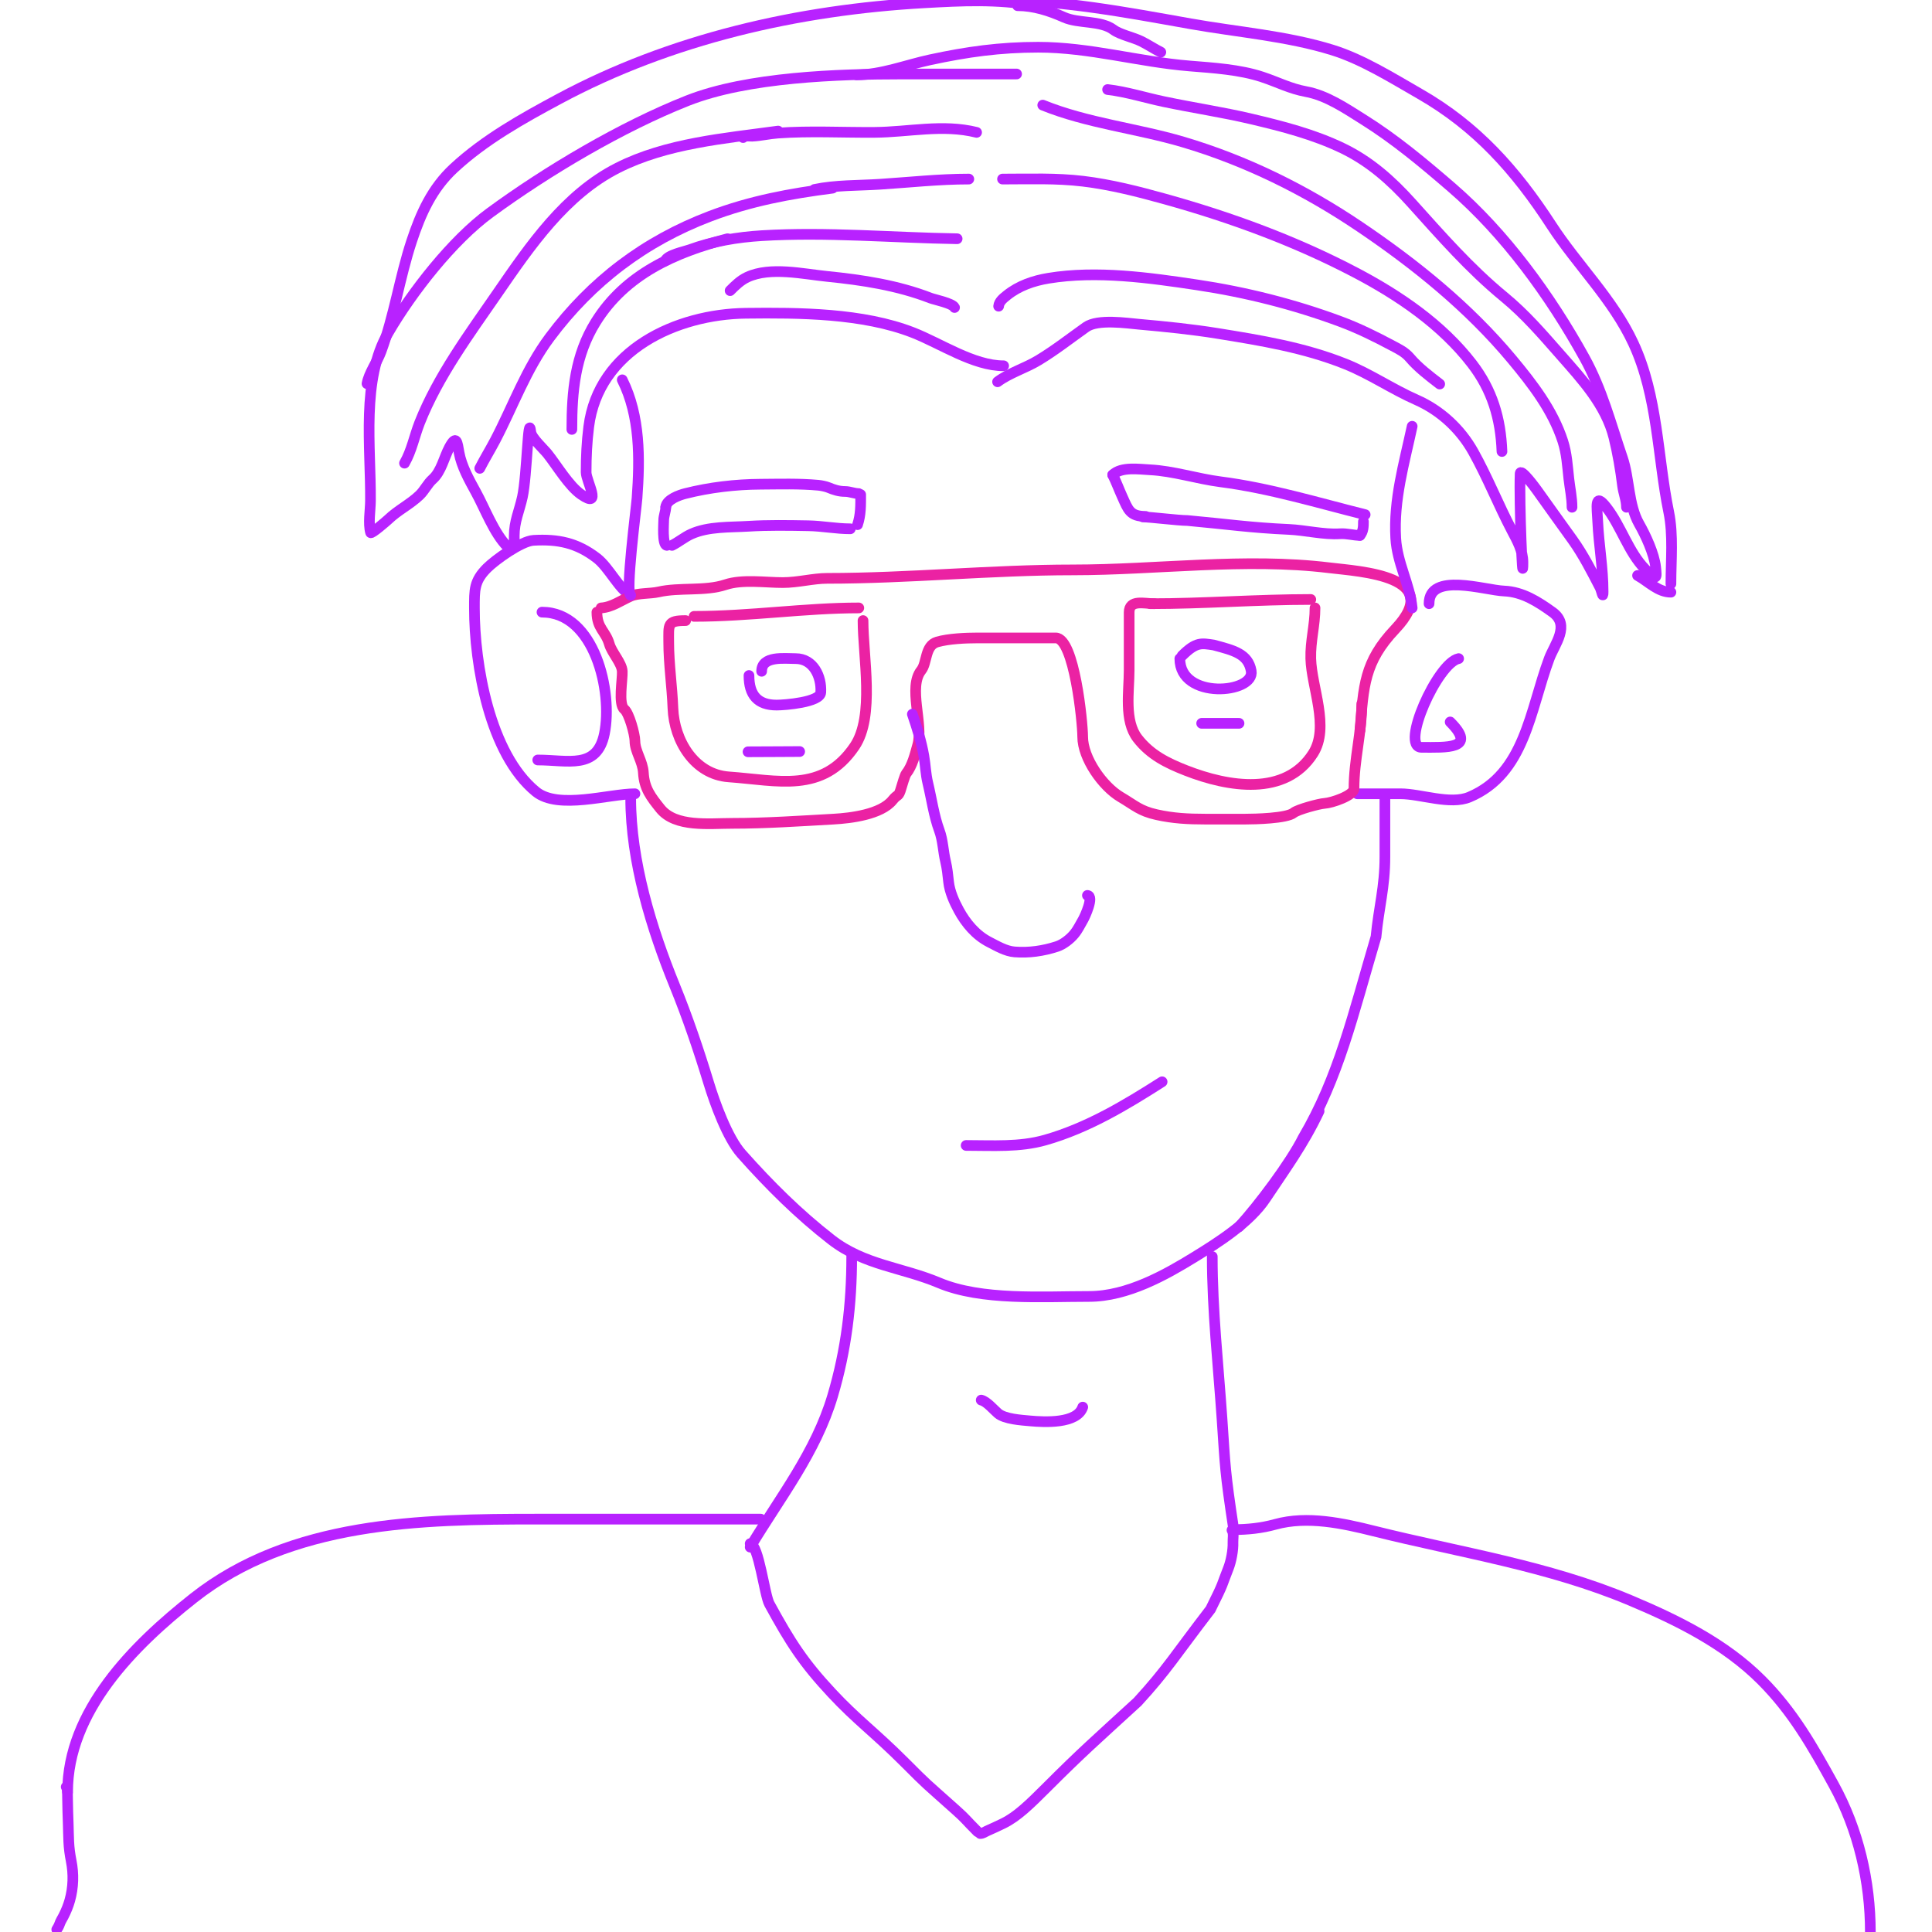 <svg width="543" height="543" viewBox="0 0 543 543" fill="none" xmlns="http://www.w3.org/2000/svg">
<g clip-path="url(#clip0_8_9)">
<path d="M177.262 224.284C177.262 242.038 183.074 260.945 189.662 277.115C193.222 285.853 196.415 295.27 199.16 304.289C200.891 309.979 204.444 319.831 208.394 324.274C216.358 333.234 224.432 341.241 233.655 348.414C242.894 355.6 253.538 356.175 263.929 360.55C275.841 365.566 292.867 364.375 306.075 364.375C316.925 364.375 327.736 358.219 335.736 353.296C342.236 349.296 351.192 343.66 355.736 336.796C361.192 328.553 366.236 321.796 370.736 312.296" stroke="#B822FF" stroke-width="3" stroke-linecap="round"/>
<path d="M348.236 344.796C353.736 338.796 362.736 326.796 366.236 319.796C376.236 302.796 380.236 285.296 386.736 263.296C387.531 254.951 389.236 249.404 389.236 240.796C389.236 235.453 389.236 229.138 389.236 223.796" stroke="#B822FF" stroke-width="3" stroke-linecap="round"/>
<path d="M178.449 223.097C171.221 223.097 156.895 227.641 150.616 222.503C137.614 211.865 133.335 186.77 133.335 170.926C133.335 165.794 133.227 163.317 136.897 159.647C139.09 157.454 146.476 152.058 149.956 151.864C156.83 151.482 162.14 152.538 167.764 156.877C171.166 159.501 174.049 165.691 177.262 167.298" stroke="#B822FF" stroke-width="3" stroke-linecap="round"/>
<path d="M152.331 172.047C167.137 172.047 172.291 194.401 169.875 206.212C167.792 216.395 159.624 213.599 151.143 213.599" stroke="#B822FF" stroke-width="3" stroke-linecap="round"/>
<path d="M381.463 223.097C385.508 223.097 389.554 223.097 393.599 223.097C399.266 223.097 407.593 226.293 412.99 224.02C428.594 217.45 429.986 199.679 435.415 185.106C436.93 181.041 441.453 175.729 436.339 172.047C432.285 169.128 427.928 166.318 422.752 166.111C417.273 165.892 401.646 160.679 401.646 169.672" stroke="#B822FF" stroke-width="3" stroke-linecap="round"/>
<path d="M409.956 185.106C404.042 186.289 393.427 210.038 399.535 210.038C406.333 210.038 415.328 210.662 407.581 202.914" stroke="#B822FF" stroke-width="3" stroke-linecap="round"/>
<path d="M195.07 173.234C210.651 173.234 226.264 170.86 241.372 170.86" stroke="#EB22A3" stroke-width="3" stroke-linecap="round"/>
<path d="M323.29 169.672C338.446 169.672 353.291 168.485 368.404 168.485" stroke="#EB22A3" stroke-width="3" stroke-linecap="round"/>
<path d="M192.696 174.421C187.459 174.421 187.947 175.506 187.947 180.489C187.947 186.581 188.897 192.91 189.134 199.089C189.481 208.092 195.126 217.655 204.832 218.348C218.701 219.339 231.167 223.062 240.185 209.774C245.923 201.317 242.559 184.587 242.559 174.421" stroke="#EB22A3" stroke-width="3" stroke-linecap="round"/>
<path d="M324.477 169.672C321.588 169.672 317.353 168.394 317.353 172.113C317.353 177.543 317.353 182.974 317.353 188.404C317.353 194.296 315.88 202.584 319.728 207.531C323.341 212.178 328.011 214.466 333.381 216.567C345.192 221.189 361.324 223.914 369.063 211.753C373.758 204.375 368.621 193.164 368.403 185.106C368.269 180.124 369.591 175.786 369.591 170.86" stroke="#EB22A3" stroke-width="3" stroke-linecap="round"/>
<path d="M168.952 170.86C171.937 170.684 174.564 168.761 177.262 167.562C179.307 166.653 182.81 166.885 185.045 166.375C191.018 165.009 198.172 166.242 203.909 164.33C208.637 162.754 215.084 163.736 220.002 163.736C224.244 163.736 228.545 162.549 232.468 162.549C255.179 162.549 278.885 160.175 301.392 160.175C325.244 160.175 349.82 156.679 373.614 159.581C382.244 160.634 406.339 161.817 392.148 176.796C383.378 186.053 383.236 192.796 382.236 205.296" stroke="#EB22A3" stroke-width="3" stroke-linecap="round"/>
<path d="M382.736 197.795C382.736 205.908 380.547 213.528 380.547 221.64C380.547 223.573 374.343 225.672 372.236 225.795C370.812 225.879 364.711 227.504 363.589 228.44C361.684 230.027 352.609 230.22 350.002 230.22C346.242 230.22 342.483 230.22 338.723 230.22C333.882 230.22 329.718 230 325.07 228.967C320.328 227.913 318.966 226.366 314.979 224.02C309.93 221.05 304.294 213.105 304.294 207.07C304.294 203.052 301.946 179.295 296.736 179.295C289.003 179.295 282.736 179.295 274.736 179.295C271.39 179.295 266.61 179.506 263.401 180.423C259.923 181.417 260.613 186.283 258.916 188.404C255.141 193.123 259.582 203.585 257.927 209.378C257.19 211.955 256.446 215.236 254.695 217.425C254.343 217.864 253.485 220.768 253.31 221.382C252.491 224.248 252.427 222.931 250.869 224.878C247.643 228.911 239.169 229.947 234.248 230.22C225.036 230.732 215.324 231.408 205.755 231.408C199.32 231.408 189.84 232.587 185.573 227.252C182.957 223.982 181.071 221.617 180.824 217.161C180.644 213.933 178.449 211.204 178.449 208.257C178.449 206.417 176.802 200.409 175.481 199.353C173.683 197.914 175.02 190.914 174.888 188.668C174.749 186.312 171.952 183.438 171.26 181.017C170.208 177.336 167.764 176.636 167.764 172.047" stroke="#EB22A3" stroke-width="3" stroke-linecap="round"/>
<path d="M214.066 188.668C214.066 184.259 220.402 185.106 223.629 185.106C228.591 185.106 230.95 190.123 230.687 194.604C230.523 197.393 220.522 198.166 218.287 198.166C212.951 198.166 210.504 195.358 210.504 189.855" stroke="#B822FF" stroke-width="3" stroke-linecap="round"/>
<path d="M210.236 211.296C214.736 211.296 222.326 211.225 224.751 211.225" stroke="#B822FF" stroke-width="3" stroke-linecap="round"/>
<path d="M332.236 184.295C336.236 180.295 337.736 180.795 341.097 181.281C346.736 182.796 350.777 183.731 351.65 188.536C352.813 194.931 331.6 196.824 331.6 185.106" stroke="#B822FF" stroke-width="3" stroke-linecap="round"/>
<path d="M337.736 203.296C340.236 203.296 346.364 203.296 348.236 203.296" stroke="#B822FF" stroke-width="3" stroke-linecap="round"/>
<path d="M177.262 167.298C175.668 167.099 178.832 142.855 179.043 139.992C179.858 128.913 179.964 116.903 174.888 106.75" stroke="#B822FF" stroke-width="3" stroke-linecap="round"/>
<path d="M396.897 170.86C396.234 164.229 392.685 158.256 392.28 151.271C391.649 140.391 394.643 130.328 396.897 119.81" stroke="#B822FF" stroke-width="3" stroke-linecap="round"/>
<path d="M305.631 251.661C307.567 251.877 304.886 257.679 304.402 258.495C303.55 259.934 302.999 261.215 301.904 262.54C300.738 263.951 298.815 265.451 297.072 266.019C293.23 267.271 289.175 267.868 285.13 267.538C282.64 267.335 280.228 265.892 278.047 264.777C274.269 262.845 271.465 259.489 269.46 255.803C268.19 253.468 266.914 250.615 266.616 247.934C266.403 246.01 266.215 244.017 265.76 242.136C265.082 239.323 265.025 236.182 264.021 233.466C262.468 229.264 261.828 224.47 260.777 220.102C260.158 217.531 260.11 215.029 259.658 212.453C258.946 208.388 257.767 204.626 256.428 200.719" stroke="#B822FF" stroke-width="3" stroke-linecap="round"/>
<path d="M188.867 153.284C190.754 152.34 192.37 150.946 194.306 150.078C199.134 147.914 205.141 148.23 210.315 147.909C215.91 147.563 221.595 147.663 227.199 147.764C231.139 147.835 235.055 148.622 238.984 148.622" stroke="#B822FF" stroke-width="3" stroke-linecap="round"/>
<path d="M187.41 153.284C186.093 153.119 186.536 147.21 186.536 146.307C186.536 144.94 187.118 143.75 187.118 142.503" stroke="#B822FF" stroke-width="3" stroke-linecap="round"/>
<path d="M187.119 142.503C187.331 140.379 190.999 139.122 192.606 138.715C199.386 136.996 206.718 136.129 213.699 136.092C219.126 136.064 224.607 135.88 230.016 136.384C230.804 136.457 232.14 136.726 232.865 137.031C234.366 137.663 235.813 138.132 237.527 138.132C238.79 138.132 240.068 138.715 241.315 138.715" stroke="#B822FF" stroke-width="3" stroke-linecap="round"/>
<path d="M241.898 139.006C241.898 141.969 241.96 144.647 241.023 147.456" stroke="#B822FF" stroke-width="3" stroke-linecap="round"/>
<path d="M321.969 145.131C317.566 145.131 317.07 143.225 315.409 139.57C314.487 137.541 313.733 135.461 312.736 133.468" stroke="#B822FF" stroke-width="3" stroke-linecap="round"/>
<path d="M312.736 133.468C315.097 131.108 320.165 131.89 323.184 132.037C329.746 132.358 336.49 134.573 343.027 135.412C356.787 137.179 370.244 141.285 383.684 144.645" stroke="#B822FF" stroke-width="3" stroke-linecap="round"/>
<path d="M321.236 145.295C323.236 145.295 331.236 146.295 333.736 146.295C344.736 147.295 351.467 148.317 362.236 148.795C366.793 148.998 372.05 150.31 376.584 150.017C378.632 149.885 380.298 150.476 382.227 150.476" stroke="#B822FF" stroke-width="3" stroke-linecap="round"/>
<path d="M382.227 150.476C383.176 149.408 383.198 147.938 383.198 146.589" stroke="#B822FF" stroke-width="3" stroke-linecap="round"/>
<path d="M282.078 102.809C273.592 102.809 264.439 96.549 256.606 93.484C242.529 87.976 224.57 87.864 209.634 88.044C190.107 88.279 168.166 98.372 165.469 119.949C164.931 124.252 164.735 128.338 164.735 132.728C164.735 135.236 169.392 143.168 163.353 138.988C159.881 136.584 156.479 130.783 153.855 127.504C152.868 126.27 149.397 123.095 149.193 121.46C148.431 115.368 148.15 133.729 146.818 139.722C145.931 143.714 144.53 146.503 144.53 150.601C144.53 151.598 144.772 155.808 142.631 153.666C138.821 149.857 136.298 142.931 133.694 138.211C131.868 134.901 129.717 131.017 129.031 127.245C128.508 124.368 128.326 121.991 126.311 125.734C124.823 128.497 124.028 132.517 121.605 134.67C120.158 135.957 119.326 137.818 117.936 139.16C115.296 141.709 111.831 143.379 109.129 145.982C108.758 146.338 104.311 150.209 104.164 149.694C103.441 147.164 104.098 143.385 104.121 140.801C104.253 125.627 101.479 106.597 109.129 93.484C115.846 81.969 127.166 67.528 137.717 59.796C153.837 47.981 174.739 35.601 193.217 28.296C210.062 21.636 235.593 20.796 253.717 20.796C261.973 20.796 277.559 20.796 285.717 20.796" stroke="#B822FF" stroke-width="3" stroke-linecap="round"/>
<path d="M240.742 21.044C247.62 21.044 254.678 18.259 261.378 16.814C271.838 14.557 281.064 13.273 291.772 13.273C306.268 13.273 320.01 17.375 334.34 18.54C340.981 19.08 348.442 19.528 354.803 21.649C359.2 23.114 362.638 24.945 367.064 25.75C372.856 26.803 378.228 30.488 383.081 33.521C392.062 39.134 399.904 45.713 407.906 52.603C422.983 65.587 435.711 83.153 445.293 100.482C450.29 109.518 452.692 118.986 456 128.673C457.997 134.523 457.604 141.853 460.706 147.281C462.504 150.429 464.933 155.645 465.325 159.369C465.661 162.564 465.783 163.446 462.389 159.973C457.639 155.113 455.674 147.972 451.51 142.618C448.061 138.184 448.857 142.461 449.049 146.59C449.358 153.23 450.56 159.573 450.56 166.277C450.56 168.593 450.185 166.052 449.697 165.111C447.336 160.558 444.999 155.952 442.012 151.771C438.666 147.087 435.281 142.439 431.953 137.74C431.678 137.351 427.314 131.369 427.247 133.12C426.927 141.436 428.024 166.396 428.024 158.074C428.024 154.743 426.425 151.971 424.916 149.094C421.103 141.828 418.085 134.158 414.079 126.99C410.507 120.596 404.87 115.355 398.149 112.397C391.251 109.362 385.089 105.084 378.117 102.295C366.555 97.671 354.434 95.684 342.154 93.704C335.012 92.552 327.578 91.799 320.352 91.156C316.729 90.835 308.547 89.585 305.241 91.934C300.755 95.121 296.585 98.401 291.858 101.259C288.181 103.482 283.707 104.804 280.374 107.303" stroke="#B822FF" stroke-width="3" stroke-linecap="round"/>
<path d="M271.543 321.933C278.977 321.933 286.541 322.478 293.773 320.416C305.682 317.021 316.288 310.64 326.62 304.045" stroke="#B822FF" stroke-width="3" stroke-linecap="round"/>
<path d="M239.378 353.17C239.378 366.578 237.868 379.35 234.022 392.304C229.29 408.245 219.214 420.884 210.847 434.828" stroke="#B822FF" stroke-width="3" stroke-linecap="round"/>
<path d="M340.713 353.17C340.713 368.346 342.411 383.513 343.446 398.645C344.388 412.426 344.236 413.295 346.736 429.795" stroke="#B822FF" stroke-width="3" stroke-linecap="round"/>
<path d="M19 503.696C19 480.946 37.459 462.508 54.473 449.093C81.729 427.603 118.023 426.957 151.325 426.957C172.15 426.957 192.974 426.957 213.799 426.957" stroke="#B822FF" stroke-width="3" stroke-linecap="round"/>
<path d="M346.616 429.909C350.613 429.909 354.569 429.503 358.422 428.433C367.438 425.929 377.47 428.139 386.079 430.291C410.277 436.341 434.959 440.019 458.226 449.804C471.47 455.374 484.782 461.93 495.065 472.213C503.911 481.059 509.483 490.92 515.398 501.674C522.282 514.19 525.674 528.71 525.674 543.049" stroke="#B822FF" stroke-width="3" stroke-linecap="round"/>
<path d="M210.847 433.844C213.249 434.144 214.873 448.295 216.236 450.795C222.236 461.795 225.881 467.358 233.736 475.795C240.852 483.439 245.736 486.795 254.236 495.295C261.236 502.295 259.236 500.295 268.736 508.795C271.647 511.399 271.236 511.295 274.736 514.795" stroke="#B822FF" stroke-width="3" stroke-linecap="round"/>
<path d="M275.78 393.507C277.314 393.848 279.278 396.193 280.481 397.224C282.39 398.86 287.072 399.13 289.554 399.355C293.501 399.714 302.727 400.228 304.311 395.475" stroke="#B822FF" stroke-width="3" stroke-linecap="round"/>
<path d="M346.259 430.057C346.851 430.945 346.487 432.516 346.532 433.527C346.623 435.571 346.036 438.796 345.236 440.796C343.236 445.796 344.236 444.296 340.236 452.296C330.236 465.296 328.008 469.262 319.736 478.296C307.736 489.296 304.236 492.296 294.236 502.296C289.236 507.296 285.874 510.558 281.981 512.477C280.463 513.226 278.919 513.922 277.373 514.608C276.728 514.895 276.226 515.328 275.501 515.328" stroke="#B822FF" stroke-width="3" stroke-linecap="round"/>
<path d="M134.839 131.632C136.199 128.975 137.768 126.437 139.153 123.794C144.28 114.005 147.826 103.791 154.527 94.808C166.311 79.011 181.24 67.736 199.614 60.76C210.937 56.461 222.103 54.403 234.008 52.88" stroke="#B822FF" stroke-width="3" stroke-linecap="round"/>
<path d="M160.725 120.694C160.725 109.985 161.602 99.883 167.429 90.514C175.811 77.038 189.706 70.94 204.476 67.1" stroke="#B822FF" stroke-width="3" stroke-linecap="round"/>
<path d="M113.692 130.174C115.734 126.616 116.464 122.545 117.966 118.75C123.135 105.696 131.913 93.868 139.821 82.392C148.976 69.108 158.812 54.667 173.647 47.169C187.368 40.233 203.679 38.903 218.695 36.838" stroke="#B822FF" stroke-width="3" stroke-linecap="round"/>
<path d="M422.137 126.893C421.775 117.616 419.415 109.63 413.711 102.222C405.217 91.192 393.181 83.026 380.979 76.619C364.016 67.713 345.939 61.091 327.505 55.959C319.929 53.85 312.237 51.879 304.414 50.936C296.855 50.025 289.354 50.328 281.769 50.328" stroke="#B822FF" stroke-width="3" stroke-linecap="round"/>
<path d="M293.071 29.547C305.607 34.633 319.474 36.063 332.407 39.877C350.18 45.117 366.933 53.422 382.254 63.778C397.889 74.346 412.852 86.444 424.972 101.006C430.731 107.925 436.427 115.304 439.232 123.976C440.371 127.495 440.523 130.917 440.933 134.549C441.235 137.222 441.825 139.871 441.825 142.57" stroke="#B822FF" stroke-width="3" stroke-linecap="round"/>
<path d="M311.301 25.171C316.64 25.794 321.869 27.468 327.12 28.574C335.294 30.297 343.553 31.517 351.689 33.435C360.401 35.49 369.236 37.756 377.332 41.659C384.981 45.346 391.037 50.731 396.676 56.992C405.03 66.267 412.989 75.417 422.663 83.385C428.774 88.417 433.509 93.962 438.705 99.872C444.689 106.677 451.374 113.894 453.613 123.004C454.681 127.35 455.48 132.032 456.023 136.473C456.271 138.497 457.137 140.547 457.137 142.57" stroke="#B822FF" stroke-width="3" stroke-linecap="round"/>
<path d="M280.675 86.058C280.798 84.709 282.047 83.767 283.025 82.98C286.352 80.299 290.511 78.885 294.692 78.199C308.267 75.972 322.993 78.053 336.417 80.063C350.171 82.122 363.65 85.514 376.684 90.352C381.768 92.239 386.494 94.576 391.268 97.118C393.161 98.125 394.85 98.915 396.251 100.561C398.628 103.354 401.742 105.708 404.636 107.934" stroke="#B822FF" stroke-width="3" stroke-linecap="round"/>
<path d="M268.279 86.423C267.755 85.243 262.595 84.194 261.555 83.79C252.32 80.199 242.339 78.674 232.529 77.693C225.785 77.019 216.506 74.879 210.026 77.895C208.133 78.776 206.659 80.229 205.205 81.683" stroke="#B822FF" stroke-width="3" stroke-linecap="round"/>
<path d="M269.008 67.1C250.789 66.81 232.386 65.129 214.178 66.228C207.255 66.647 200.327 67.808 193.801 70.198C192.444 70.696 187.512 71.687 186.975 73.297" stroke="#B822FF" stroke-width="3" stroke-linecap="round"/>
<path d="M208.851 38.661C209.247 38.027 210.778 38.308 211.403 38.276C213.808 38.156 216.184 37.579 218.593 37.406C227.602 36.755 236.73 37.269 245.755 37.203C255.436 37.132 264.957 34.823 274.477 37.203" stroke="#B822FF" stroke-width="3" stroke-linecap="round"/>
<path d="M228.903 53.245C234.893 51.991 241.194 52.181 247.295 51.787C255.621 51.248 263.942 50.328 272.29 50.328" stroke="#B822FF" stroke-width="3" stroke-linecap="round"/>
<path d="M103.151 107.831C103.7 104.815 105.991 101.768 107.058 98.889C110.812 88.76 112.317 78.004 115.697 67.764C118.271 59.965 121.445 52.928 127.548 47.274C136.24 39.221 146.779 33.353 157.154 27.783C188.558 10.921 224.303 2.782 259.82 0.781C270.305 0.191 280.33 -0.32 290.684 1.563" stroke="#B822FF" stroke-width="3" stroke-linecap="round"/>
<path d="M285.998 1.597C290.518 1.597 294.934 3.019 299.053 4.861C303.131 6.686 309.359 5.67 312.956 8.367C314.786 9.74 318.503 10.476 320.813 11.631C322.776 12.613 324.407 13.73 326.253 14.653" stroke="#B822FF" stroke-width="3" stroke-linecap="round"/>
<path d="M279.745 0C298.32 0 316.379 3.44 334.615 6.685C347.725 9.018 361.758 10.098 374.51 14.065C382.963 16.695 391.412 22.01 398.993 26.35C415.027 35.53 426.001 47.876 436.022 63.292C443.387 74.623 453.347 84.145 459.073 96.501C466.006 111.463 465.818 128.322 469.014 143.949C470.33 150.385 469.622 157.512 469.622 164.091" stroke="#B822FF" stroke-width="3" stroke-linecap="round"/>
<path d="M469.622 166.436C465.992 166.436 463.322 163.457 460.245 161.747" stroke="#B822FF" stroke-width="3" stroke-linecap="round"/>
<path d="M18.613 502.215C18.874 502.241 18.869 502.696 18.888 502.881C18.971 503.704 18.981 504.546 18.984 505.372C18.994 507.893 19.112 510.397 19.183 512.915C19.228 514.49 19.254 516.066 19.327 517.64C19.413 519.467 19.653 521.225 20.007 523.017C20.736 526.713 20.634 530.475 19.616 534.115C19.19 535.634 18.543 537.212 17.811 538.617C17.453 539.301 16.986 540.021 16.747 540.758C16.585 541.257 16.241 541.877 15.957 542.302" stroke="#B822FF" stroke-width="3" stroke-linecap="round"/>
</g>
<defs>
<clipPath id="clip0_8_9">
<rect width="543" height="543" fill="white"/>
</clipPath>
</defs>
</svg>
